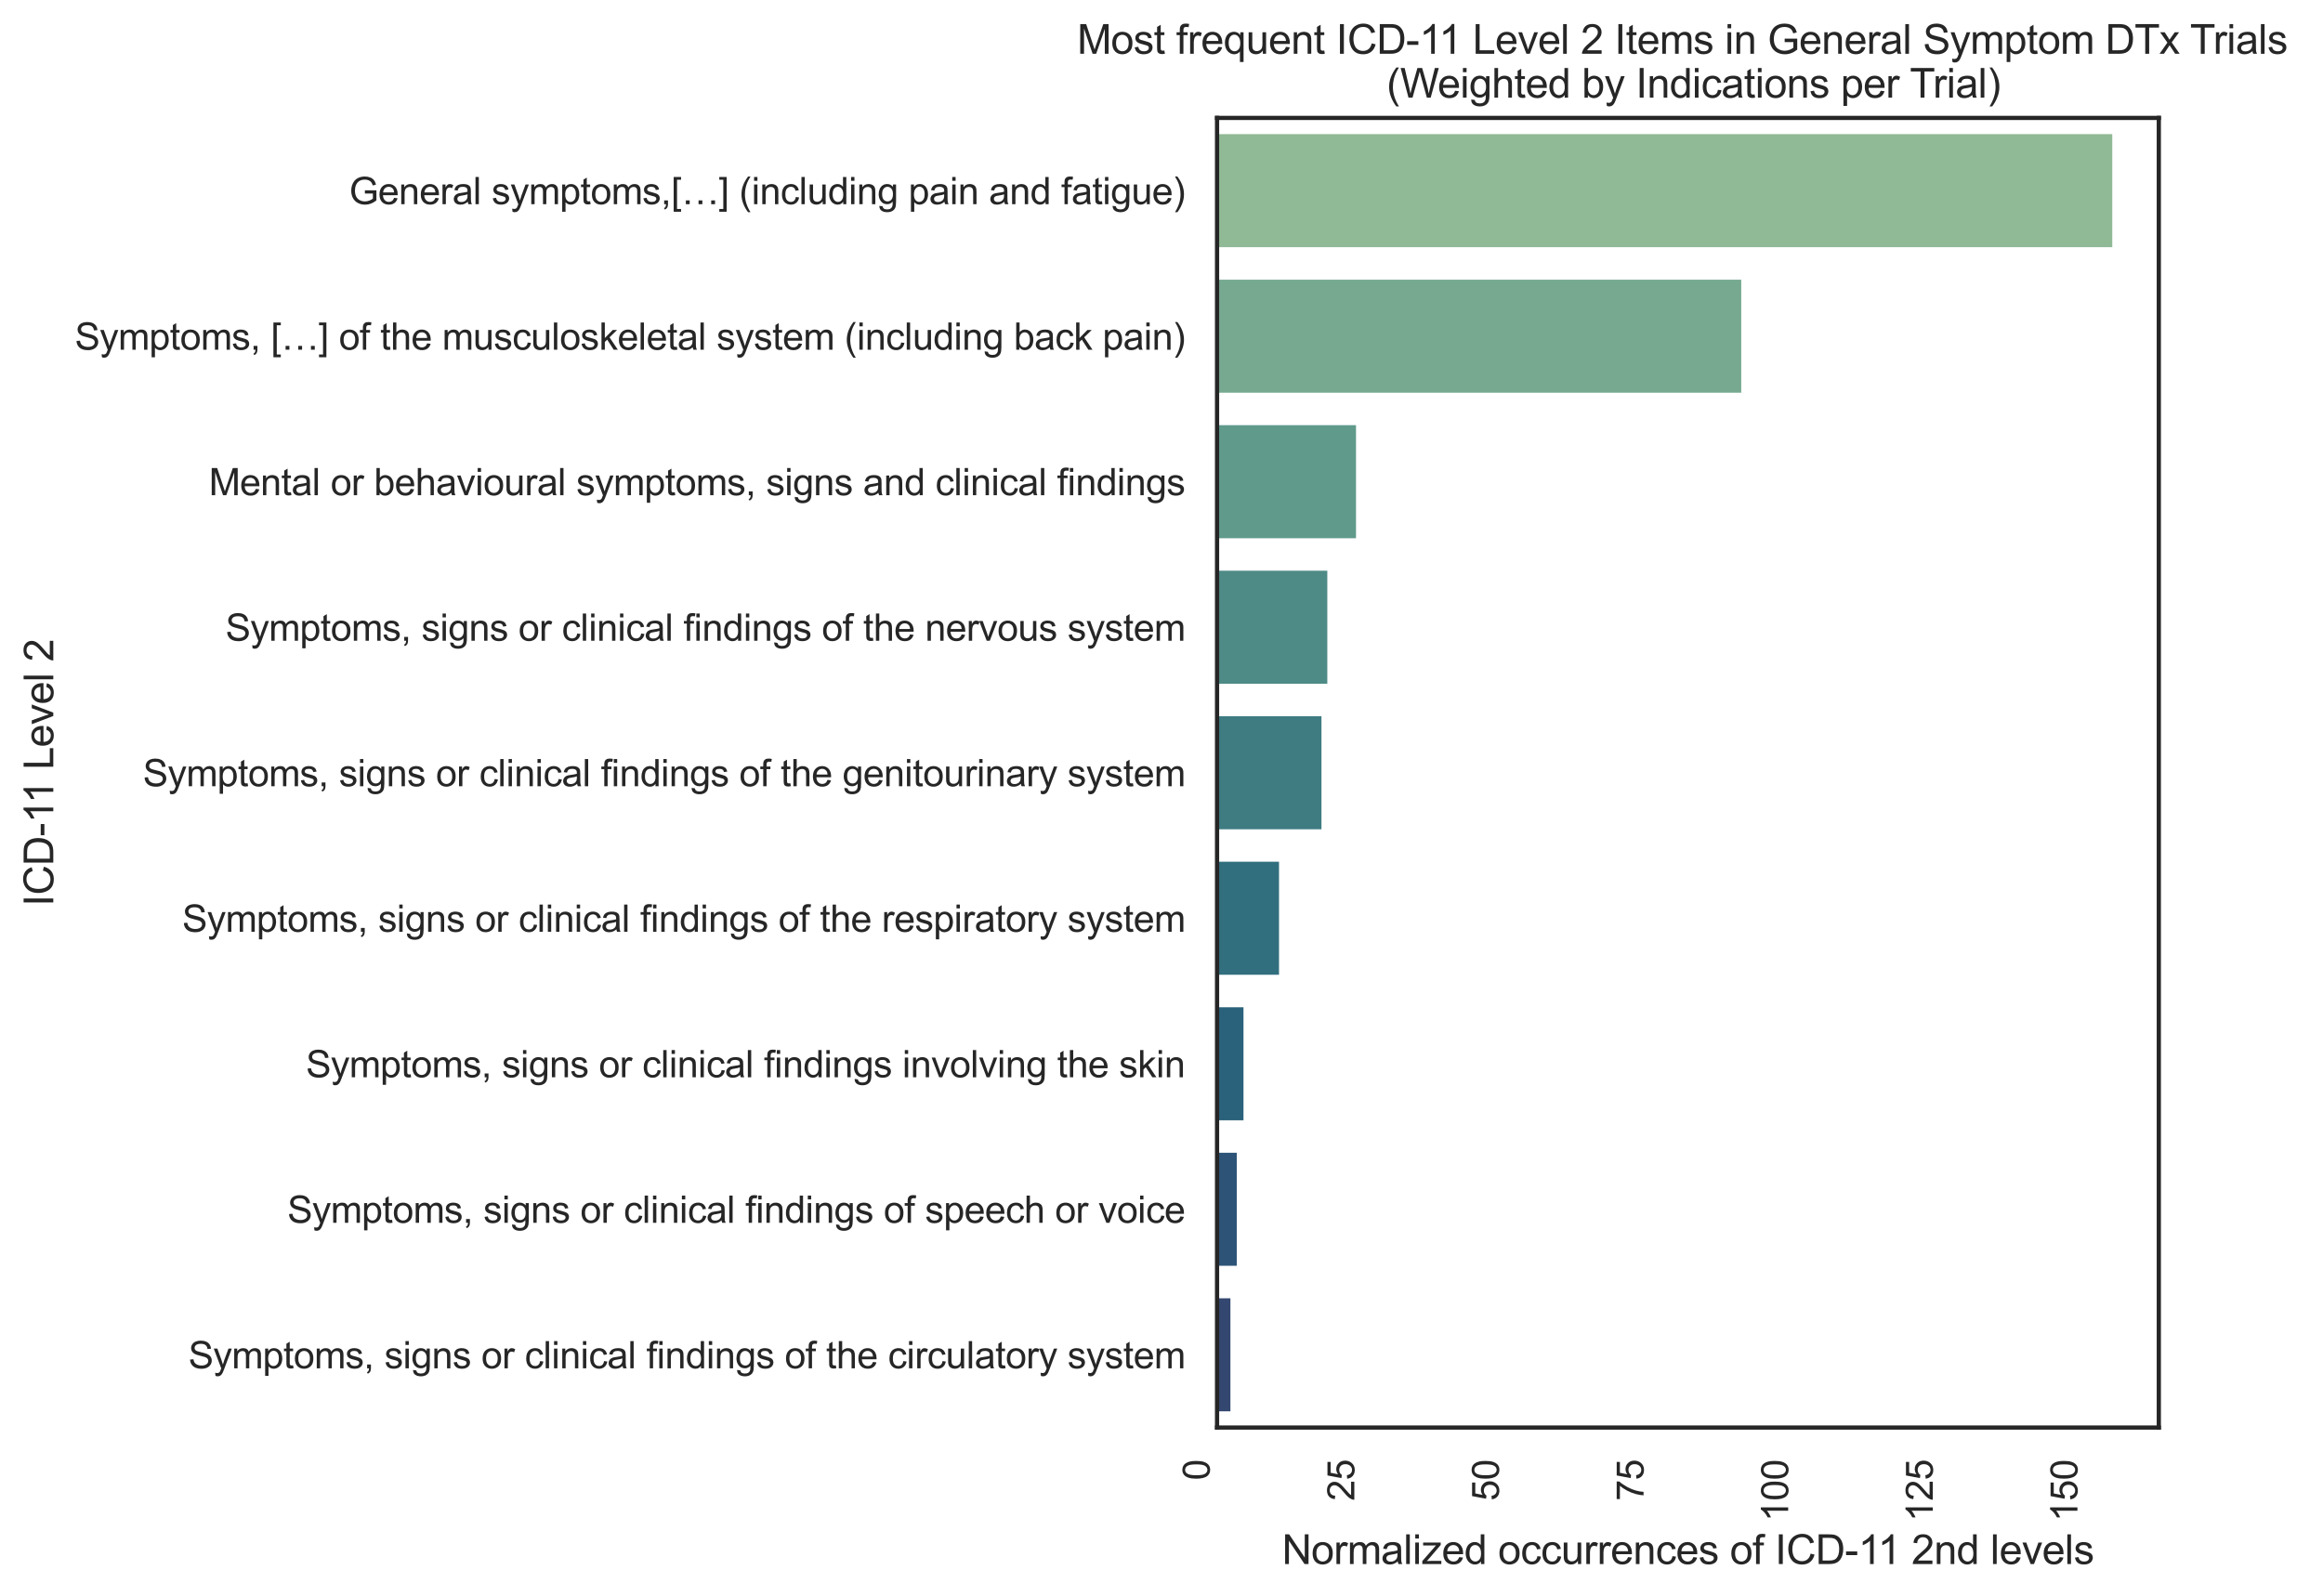 <?xml version="1.0" encoding="utf-8" standalone="no"?>
<!DOCTYPE svg PUBLIC "-//W3C//DTD SVG 1.1//EN"
  "http://www.w3.org/Graphics/SVG/1.1/DTD/svg11.dtd">
<svg xmlns:xlink="http://www.w3.org/1999/xlink" width="688.211pt" height="473.049pt" viewBox="0 0 688.211 473.049" xmlns="http://www.w3.org/2000/svg" version="1.1">
 <defs>
  <style type="text/css">*{stroke-linejoin: round; stroke-linecap: butt}</style>
 </defs>
 <g id="figure_1">
  <g id="patch_1">
   <path d="M 0 473.049 
L 688.211 473.049 
L 688.211 0 
L 0 0 
z
" style="fill: #ffffff"/>
  </g>
  <g id="axes_1">
   <g id="patch_2">
    <path d="M 360.566 423.024 
L 639.566 423.024 
L 639.566 34.944 
L 360.566 34.944 
z
" style="fill: #ffffff"/>
   </g>
   <g id="matplotlib.axis_1">
    <g id="xtick_1">
     <g id="text_1">
      <!-- 0 -->
      <g style="fill: #262626" transform="translate(358.38 438.641)rotate(-90)scale(0.11 -0.11)">
       <defs>
        <path id="ArialMT-30" d="M 266 2259 
Q 266 3072 433 3567 
Q 600 4063 929 4331 
Q 1259 4600 1759 4600 
Q 2128 4600 2406 4451 
Q 2684 4303 2865 4023 
Q 3047 3744 3150 3342 
Q 3253 2941 3253 2259 
Q 3253 1453 3087 958 
Q 2922 463 2592 192 
Q 2263 -78 1759 -78 
Q 1097 -78 719 397 
Q 266 969 266 2259 
z
M 844 2259 
Q 844 1131 1108 757 
Q 1372 384 1759 384 
Q 2147 384 2411 759 
Q 2675 1134 2675 2259 
Q 2675 3391 2411 3762 
Q 2147 4134 1753 4134 
Q 1366 4134 1134 3806 
Q 844 3388 844 2259 
z
" transform="scale(0.016)"/>
       </defs>
       <use xlink:href="#ArialMT-30"/>
      </g>
     </g>
    </g>
    <g id="xtick_2">
     <g id="text_2">
      <!-- 25 -->
      <g style="fill: #262626" transform="translate(401.226 444.758)rotate(-90)scale(0.11 -0.11)">
       <defs>
        <path id="ArialMT-32" d="M 3222 541 
L 3222 0 
L 194 0 
Q 188 203 259 391 
Q 375 700 629 1000 
Q 884 1300 1366 1694 
Q 2113 2306 2375 2664 
Q 2638 3022 2638 3341 
Q 2638 3675 2398 3904 
Q 2159 4134 1775 4134 
Q 1369 4134 1125 3890 
Q 881 3647 878 3216 
L 300 3275 
Q 359 3922 746 4261 
Q 1134 4600 1788 4600 
Q 2447 4600 2831 4234 
Q 3216 3869 3216 3328 
Q 3216 3053 3103 2787 
Q 2991 2522 2730 2228 
Q 2469 1934 1863 1422 
Q 1356 997 1212 845 
Q 1069 694 975 541 
L 3222 541 
z
" transform="scale(0.016)"/>
        <path id="ArialMT-35" d="M 266 1200 
L 856 1250 
Q 922 819 1161 601 
Q 1400 384 1738 384 
Q 2144 384 2425 690 
Q 2706 997 2706 1503 
Q 2706 1984 2436 2262 
Q 2166 2541 1728 2541 
Q 1456 2541 1237 2417 
Q 1019 2294 894 2097 
L 366 2166 
L 809 4519 
L 3088 4519 
L 3088 3981 
L 1259 3981 
L 1013 2750 
Q 1425 3038 1878 3038 
Q 2478 3038 2890 2622 
Q 3303 2206 3303 1553 
Q 3303 931 2941 478 
Q 2500 -78 1738 -78 
Q 1113 -78 717 272 
Q 322 622 266 1200 
z
" transform="scale(0.016)"/>
       </defs>
       <use xlink:href="#ArialMT-32"/>
       <use xlink:href="#ArialMT-35" x="55.615"/>
      </g>
     </g>
    </g>
    <g id="xtick_3">
     <g id="text_3">
      <!-- 50 -->
      <g style="fill: #262626" transform="translate(444.072 444.758)rotate(-90)scale(0.11 -0.11)">
       <use xlink:href="#ArialMT-35"/>
       <use xlink:href="#ArialMT-30" x="55.615"/>
      </g>
     </g>
    </g>
    <g id="xtick_4">
     <g id="text_4">
      <!-- 75 -->
      <g style="fill: #262626" transform="translate(486.918 444.758)rotate(-90)scale(0.11 -0.11)">
       <defs>
        <path id="ArialMT-37" d="M 303 3981 
L 303 4522 
L 3269 4522 
L 3269 4084 
Q 2831 3619 2401 2847 
Q 1972 2075 1738 1259 
Q 1569 684 1522 0 
L 944 0 
Q 953 541 1156 1306 
Q 1359 2072 1739 2783 
Q 2119 3494 2547 3981 
L 303 3981 
z
" transform="scale(0.016)"/>
       </defs>
       <use xlink:href="#ArialMT-37"/>
       <use xlink:href="#ArialMT-35" x="55.615"/>
      </g>
     </g>
    </g>
    <g id="xtick_5">
     <g id="text_5">
      <!-- 100 -->
      <g style="fill: #262626" transform="translate(529.764 450.875)rotate(-90)scale(0.11 -0.11)">
       <defs>
        <path id="ArialMT-31" d="M 2384 0 
L 1822 0 
L 1822 3584 
Q 1619 3391 1289 3197 
Q 959 3003 697 2906 
L 697 3450 
Q 1169 3672 1522 3987 
Q 1875 4303 2022 4600 
L 2384 4600 
L 2384 0 
z
" transform="scale(0.016)"/>
       </defs>
       <use xlink:href="#ArialMT-31"/>
       <use xlink:href="#ArialMT-30" x="55.615"/>
       <use xlink:href="#ArialMT-30" x="111.23"/>
      </g>
     </g>
    </g>
    <g id="xtick_6">
     <g id="text_6">
      <!-- 125 -->
      <g style="fill: #262626" transform="translate(572.61 450.875)rotate(-90)scale(0.11 -0.11)">
       <use xlink:href="#ArialMT-31"/>
       <use xlink:href="#ArialMT-32" x="55.615"/>
       <use xlink:href="#ArialMT-35" x="111.23"/>
      </g>
     </g>
    </g>
    <g id="xtick_7">
     <g id="text_7">
      <!-- 150 -->
      <g style="fill: #262626" transform="translate(615.456 450.875)rotate(-90)scale(0.11 -0.11)">
       <use xlink:href="#ArialMT-31"/>
       <use xlink:href="#ArialMT-35" x="55.615"/>
       <use xlink:href="#ArialMT-30" x="111.23"/>
      </g>
     </g>
    </g>
    <g id="text_8">
     <!-- Normalized occurrences of ICD-11 2nd levels -->
     <g style="fill: #262626" transform="translate(379.798 463.464)scale(0.12 -0.12)">
      <defs>
       <path id="ArialMT-4e" d="M 488 0 
L 488 4581 
L 1109 4581 
L 3516 984 
L 3516 4581 
L 4097 4581 
L 4097 0 
L 3475 0 
L 1069 3600 
L 1069 0 
L 488 0 
z
" transform="scale(0.016)"/>
       <path id="ArialMT-6f" d="M 213 1659 
Q 213 2581 725 3025 
Q 1153 3394 1769 3394 
Q 2453 3394 2887 2945 
Q 3322 2497 3322 1706 
Q 3322 1066 3130 698 
Q 2938 331 2570 128 
Q 2203 -75 1769 -75 
Q 1072 -75 642 372 
Q 213 819 213 1659 
z
M 791 1659 
Q 791 1022 1069 705 
Q 1347 388 1769 388 
Q 2188 388 2466 706 
Q 2744 1025 2744 1678 
Q 2744 2294 2464 2611 
Q 2184 2928 1769 2928 
Q 1347 2928 1069 2612 
Q 791 2297 791 1659 
z
" transform="scale(0.016)"/>
       <path id="ArialMT-72" d="M 416 0 
L 416 3319 
L 922 3319 
L 922 2816 
Q 1116 3169 1280 3281 
Q 1444 3394 1641 3394 
Q 1925 3394 2219 3213 
L 2025 2691 
Q 1819 2813 1613 2813 
Q 1428 2813 1281 2702 
Q 1134 2591 1072 2394 
Q 978 2094 978 1738 
L 978 0 
L 416 0 
z
" transform="scale(0.016)"/>
       <path id="ArialMT-6d" d="M 422 0 
L 422 3319 
L 925 3319 
L 925 2853 
Q 1081 3097 1340 3245 
Q 1600 3394 1931 3394 
Q 2300 3394 2536 3241 
Q 2772 3088 2869 2813 
Q 3263 3394 3894 3394 
Q 4388 3394 4653 3120 
Q 4919 2847 4919 2278 
L 4919 0 
L 4359 0 
L 4359 2091 
Q 4359 2428 4304 2576 
Q 4250 2725 4106 2815 
Q 3963 2906 3769 2906 
Q 3419 2906 3187 2673 
Q 2956 2441 2956 1928 
L 2956 0 
L 2394 0 
L 2394 2156 
Q 2394 2531 2256 2718 
Q 2119 2906 1806 2906 
Q 1569 2906 1367 2781 
Q 1166 2656 1075 2415 
Q 984 2175 984 1722 
L 984 0 
L 422 0 
z
" transform="scale(0.016)"/>
       <path id="ArialMT-61" d="M 2588 409 
Q 2275 144 1986 34 
Q 1697 -75 1366 -75 
Q 819 -75 525 192 
Q 231 459 231 875 
Q 231 1119 342 1320 
Q 453 1522 633 1644 
Q 813 1766 1038 1828 
Q 1203 1872 1538 1913 
Q 2219 1994 2541 2106 
Q 2544 2222 2544 2253 
Q 2544 2597 2384 2738 
Q 2169 2928 1744 2928 
Q 1347 2928 1158 2789 
Q 969 2650 878 2297 
L 328 2372 
Q 403 2725 575 2942 
Q 747 3159 1072 3276 
Q 1397 3394 1825 3394 
Q 2250 3394 2515 3294 
Q 2781 3194 2906 3042 
Q 3031 2891 3081 2659 
Q 3109 2516 3109 2141 
L 3109 1391 
Q 3109 606 3145 398 
Q 3181 191 3288 0 
L 2700 0 
Q 2613 175 2588 409 
z
M 2541 1666 
Q 2234 1541 1622 1453 
Q 1275 1403 1131 1340 
Q 988 1278 909 1158 
Q 831 1038 831 891 
Q 831 666 1001 516 
Q 1172 366 1500 366 
Q 1825 366 2078 508 
Q 2331 650 2450 897 
Q 2541 1088 2541 1459 
L 2541 1666 
z
" transform="scale(0.016)"/>
       <path id="ArialMT-6c" d="M 409 0 
L 409 4581 
L 972 4581 
L 972 0 
L 409 0 
z
" transform="scale(0.016)"/>
       <path id="ArialMT-69" d="M 425 3934 
L 425 4581 
L 988 4581 
L 988 3934 
L 425 3934 
z
M 425 0 
L 425 3319 
L 988 3319 
L 988 0 
L 425 0 
z
" transform="scale(0.016)"/>
       <path id="ArialMT-7a" d="M 125 0 
L 125 456 
L 2238 2881 
Q 1878 2863 1603 2863 
L 250 2863 
L 250 3319 
L 2963 3319 
L 2963 2947 
L 1166 841 
L 819 456 
Q 1197 484 1528 484 
L 3063 484 
L 3063 0 
L 125 0 
z
" transform="scale(0.016)"/>
       <path id="ArialMT-65" d="M 2694 1069 
L 3275 997 
Q 3138 488 2766 206 
Q 2394 -75 1816 -75 
Q 1088 -75 661 373 
Q 234 822 234 1631 
Q 234 2469 665 2931 
Q 1097 3394 1784 3394 
Q 2450 3394 2872 2941 
Q 3294 2488 3294 1666 
Q 3294 1616 3291 1516 
L 816 1516 
Q 847 969 1125 678 
Q 1403 388 1819 388 
Q 2128 388 2347 550 
Q 2566 713 2694 1069 
z
M 847 1978 
L 2700 1978 
Q 2663 2397 2488 2606 
Q 2219 2931 1791 2931 
Q 1403 2931 1139 2672 
Q 875 2413 847 1978 
z
" transform="scale(0.016)"/>
       <path id="ArialMT-64" d="M 2575 0 
L 2575 419 
Q 2259 -75 1647 -75 
Q 1250 -75 917 144 
Q 584 363 401 755 
Q 219 1147 219 1656 
Q 219 2153 384 2558 
Q 550 2963 881 3178 
Q 1213 3394 1622 3394 
Q 1922 3394 2156 3267 
Q 2391 3141 2538 2938 
L 2538 4581 
L 3097 4581 
L 3097 0 
L 2575 0 
z
M 797 1656 
Q 797 1019 1065 703 
Q 1334 388 1700 388 
Q 2069 388 2326 689 
Q 2584 991 2584 1609 
Q 2584 2291 2321 2609 
Q 2059 2928 1675 2928 
Q 1300 2928 1048 2622 
Q 797 2316 797 1656 
z
" transform="scale(0.016)"/>
       <path id="ArialMT-20" transform="scale(0.016)"/>
       <path id="ArialMT-63" d="M 2588 1216 
L 3141 1144 
Q 3050 572 2676 248 
Q 2303 -75 1759 -75 
Q 1078 -75 664 370 
Q 250 816 250 1647 
Q 250 2184 428 2587 
Q 606 2991 970 3192 
Q 1334 3394 1763 3394 
Q 2303 3394 2647 3120 
Q 2991 2847 3088 2344 
L 2541 2259 
Q 2463 2594 2264 2762 
Q 2066 2931 1784 2931 
Q 1359 2931 1093 2626 
Q 828 2322 828 1663 
Q 828 994 1084 691 
Q 1341 388 1753 388 
Q 2084 388 2306 591 
Q 2528 794 2588 1216 
z
" transform="scale(0.016)"/>
       <path id="ArialMT-75" d="M 2597 0 
L 2597 488 
Q 2209 -75 1544 -75 
Q 1250 -75 995 37 
Q 741 150 617 320 
Q 494 491 444 738 
Q 409 903 409 1263 
L 409 3319 
L 972 3319 
L 972 1478 
Q 972 1038 1006 884 
Q 1059 663 1231 536 
Q 1403 409 1656 409 
Q 1909 409 2131 539 
Q 2353 669 2445 892 
Q 2538 1116 2538 1541 
L 2538 3319 
L 3100 3319 
L 3100 0 
L 2597 0 
z
" transform="scale(0.016)"/>
       <path id="ArialMT-6e" d="M 422 0 
L 422 3319 
L 928 3319 
L 928 2847 
Q 1294 3394 1984 3394 
Q 2284 3394 2536 3286 
Q 2788 3178 2913 3003 
Q 3038 2828 3088 2588 
Q 3119 2431 3119 2041 
L 3119 0 
L 2556 0 
L 2556 2019 
Q 2556 2363 2490 2533 
Q 2425 2703 2258 2804 
Q 2091 2906 1866 2906 
Q 1506 2906 1245 2678 
Q 984 2450 984 1813 
L 984 0 
L 422 0 
z
" transform="scale(0.016)"/>
       <path id="ArialMT-73" d="M 197 991 
L 753 1078 
Q 800 744 1014 566 
Q 1228 388 1613 388 
Q 2000 388 2187 545 
Q 2375 703 2375 916 
Q 2375 1106 2209 1216 
Q 2094 1291 1634 1406 
Q 1016 1563 777 1677 
Q 538 1791 414 1992 
Q 291 2194 291 2438 
Q 291 2659 392 2848 
Q 494 3038 669 3163 
Q 800 3259 1026 3326 
Q 1253 3394 1513 3394 
Q 1903 3394 2198 3281 
Q 2494 3169 2634 2976 
Q 2775 2784 2828 2463 
L 2278 2388 
Q 2241 2644 2061 2787 
Q 1881 2931 1553 2931 
Q 1166 2931 1000 2803 
Q 834 2675 834 2503 
Q 834 2394 903 2306 
Q 972 2216 1119 2156 
Q 1203 2125 1616 2013 
Q 2213 1853 2448 1751 
Q 2684 1650 2818 1456 
Q 2953 1263 2953 975 
Q 2953 694 2789 445 
Q 2625 197 2315 61 
Q 2006 -75 1616 -75 
Q 969 -75 630 194 
Q 291 463 197 991 
z
" transform="scale(0.016)"/>
       <path id="ArialMT-66" d="M 556 0 
L 556 2881 
L 59 2881 
L 59 3319 
L 556 3319 
L 556 3672 
Q 556 4006 616 4169 
Q 697 4388 901 4523 
Q 1106 4659 1475 4659 
Q 1713 4659 2000 4603 
L 1916 4113 
Q 1741 4144 1584 4144 
Q 1328 4144 1222 4034 
Q 1116 3925 1116 3625 
L 1116 3319 
L 1763 3319 
L 1763 2881 
L 1116 2881 
L 1116 0 
L 556 0 
z
" transform="scale(0.016)"/>
       <path id="ArialMT-49" d="M 597 0 
L 597 4581 
L 1203 4581 
L 1203 0 
L 597 0 
z
" transform="scale(0.016)"/>
       <path id="ArialMT-43" d="M 3763 1606 
L 4369 1453 
Q 4178 706 3683 314 
Q 3188 -78 2472 -78 
Q 1731 -78 1267 223 
Q 803 525 561 1097 
Q 319 1669 319 2325 
Q 319 3041 592 3573 
Q 866 4106 1370 4382 
Q 1875 4659 2481 4659 
Q 3169 4659 3637 4309 
Q 4106 3959 4291 3325 
L 3694 3184 
Q 3534 3684 3231 3912 
Q 2928 4141 2469 4141 
Q 1941 4141 1586 3887 
Q 1231 3634 1087 3207 
Q 944 2781 944 2328 
Q 944 1744 1114 1308 
Q 1284 872 1643 656 
Q 2003 441 2422 441 
Q 2931 441 3284 734 
Q 3638 1028 3763 1606 
z
" transform="scale(0.016)"/>
       <path id="ArialMT-44" d="M 494 0 
L 494 4581 
L 2072 4581 
Q 2606 4581 2888 4516 
Q 3281 4425 3559 4188 
Q 3922 3881 4101 3404 
Q 4281 2928 4281 2316 
Q 4281 1794 4159 1391 
Q 4038 988 3847 723 
Q 3656 459 3429 307 
Q 3203 156 2883 78 
Q 2563 0 2147 0 
L 494 0 
z
M 1100 541 
L 2078 541 
Q 2531 541 2789 625 
Q 3047 709 3200 863 
Q 3416 1078 3536 1442 
Q 3656 1806 3656 2325 
Q 3656 3044 3420 3430 
Q 3184 3816 2847 3947 
Q 2603 4041 2063 4041 
L 1100 4041 
L 1100 541 
z
" transform="scale(0.016)"/>
       <path id="ArialMT-2d" d="M 203 1375 
L 203 1941 
L 1931 1941 
L 1931 1375 
L 203 1375 
z
" transform="scale(0.016)"/>
       <path id="ArialMT-76" d="M 1344 0 
L 81 3319 
L 675 3319 
L 1388 1331 
Q 1503 1009 1600 663 
Q 1675 925 1809 1294 
L 2547 3319 
L 3125 3319 
L 1869 0 
L 1344 0 
z
" transform="scale(0.016)"/>
      </defs>
      <use xlink:href="#ArialMT-4e"/>
      <use xlink:href="#ArialMT-6f" x="72.217"/>
      <use xlink:href="#ArialMT-72" x="127.832"/>
      <use xlink:href="#ArialMT-6d" x="161.133"/>
      <use xlink:href="#ArialMT-61" x="244.434"/>
      <use xlink:href="#ArialMT-6c" x="300.049"/>
      <use xlink:href="#ArialMT-69" x="322.266"/>
      <use xlink:href="#ArialMT-7a" x="344.482"/>
      <use xlink:href="#ArialMT-65" x="394.482"/>
      <use xlink:href="#ArialMT-64" x="450.098"/>
      <use xlink:href="#ArialMT-20" x="505.713"/>
      <use xlink:href="#ArialMT-6f" x="533.496"/>
      <use xlink:href="#ArialMT-63" x="589.111"/>
      <use xlink:href="#ArialMT-63" x="639.111"/>
      <use xlink:href="#ArialMT-75" x="689.111"/>
      <use xlink:href="#ArialMT-72" x="744.727"/>
      <use xlink:href="#ArialMT-72" x="778.027"/>
      <use xlink:href="#ArialMT-65" x="811.328"/>
      <use xlink:href="#ArialMT-6e" x="866.943"/>
      <use xlink:href="#ArialMT-63" x="922.559"/>
      <use xlink:href="#ArialMT-65" x="972.559"/>
      <use xlink:href="#ArialMT-73" x="1028.174"/>
      <use xlink:href="#ArialMT-20" x="1078.174"/>
      <use xlink:href="#ArialMT-6f" x="1105.957"/>
      <use xlink:href="#ArialMT-66" x="1161.572"/>
      <use xlink:href="#ArialMT-20" x="1189.355"/>
      <use xlink:href="#ArialMT-49" x="1217.139"/>
      <use xlink:href="#ArialMT-43" x="1244.922"/>
      <use xlink:href="#ArialMT-44" x="1317.139"/>
      <use xlink:href="#ArialMT-2d" x="1389.355"/>
      <use xlink:href="#ArialMT-31" x="1422.656"/>
      <use xlink:href="#ArialMT-31" x="1470.896"/>
      <use xlink:href="#ArialMT-20" x="1526.512"/>
      <use xlink:href="#ArialMT-32" x="1554.295"/>
      <use xlink:href="#ArialMT-6e" x="1609.91"/>
      <use xlink:href="#ArialMT-64" x="1665.525"/>
      <use xlink:href="#ArialMT-20" x="1721.141"/>
      <use xlink:href="#ArialMT-6c" x="1748.924"/>
      <use xlink:href="#ArialMT-65" x="1771.141"/>
      <use xlink:href="#ArialMT-76" x="1826.756"/>
      <use xlink:href="#ArialMT-65" x="1876.756"/>
      <use xlink:href="#ArialMT-6c" x="1932.371"/>
      <use xlink:href="#ArialMT-73" x="1954.588"/>
     </g>
    </g>
   </g>
   <g id="matplotlib.axis_2">
    <g id="ytick_1">
     <g id="text_9">
      <!-- General symptoms,[…] (including pain and fatigue) -->
      <g style="fill: #262626" transform="translate(103.459 60.508)scale(0.11 -0.11)">
       <defs>
        <path id="ArialMT-47" d="M 2638 1797 
L 2638 2334 
L 4578 2338 
L 4578 638 
Q 4131 281 3656 101 
Q 3181 -78 2681 -78 
Q 2006 -78 1454 211 
Q 903 500 622 1047 
Q 341 1594 341 2269 
Q 341 2938 620 3517 
Q 900 4097 1425 4378 
Q 1950 4659 2634 4659 
Q 3131 4659 3532 4498 
Q 3934 4338 4162 4050 
Q 4391 3763 4509 3300 
L 3963 3150 
Q 3859 3500 3706 3700 
Q 3553 3900 3268 4020 
Q 2984 4141 2638 4141 
Q 2222 4141 1919 4014 
Q 1616 3888 1430 3681 
Q 1244 3475 1141 3228 
Q 966 2803 966 2306 
Q 966 1694 1177 1281 
Q 1388 869 1791 669 
Q 2194 469 2647 469 
Q 3041 469 3416 620 
Q 3791 772 3984 944 
L 3984 1797 
L 2638 1797 
z
" transform="scale(0.016)"/>
        <path id="ArialMT-79" d="M 397 -1278 
L 334 -750 
Q 519 -800 656 -800 
Q 844 -800 956 -737 
Q 1069 -675 1141 -563 
Q 1194 -478 1313 -144 
Q 1328 -97 1363 -6 
L 103 3319 
L 709 3319 
L 1400 1397 
Q 1534 1031 1641 628 
Q 1738 1016 1872 1384 
L 2581 3319 
L 3144 3319 
L 1881 -56 
Q 1678 -603 1566 -809 
Q 1416 -1088 1222 -1217 
Q 1028 -1347 759 -1347 
Q 597 -1347 397 -1278 
z
" transform="scale(0.016)"/>
        <path id="ArialMT-70" d="M 422 -1272 
L 422 3319 
L 934 3319 
L 934 2888 
Q 1116 3141 1344 3267 
Q 1572 3394 1897 3394 
Q 2322 3394 2647 3175 
Q 2972 2956 3137 2557 
Q 3303 2159 3303 1684 
Q 3303 1175 3120 767 
Q 2938 359 2589 142 
Q 2241 -75 1856 -75 
Q 1575 -75 1351 44 
Q 1128 163 984 344 
L 984 -1272 
L 422 -1272 
z
M 931 1641 
Q 931 1000 1190 694 
Q 1450 388 1819 388 
Q 2194 388 2461 705 
Q 2728 1022 2728 1688 
Q 2728 2322 2467 2637 
Q 2206 2953 1844 2953 
Q 1484 2953 1207 2617 
Q 931 2281 931 1641 
z
" transform="scale(0.016)"/>
        <path id="ArialMT-74" d="M 1650 503 
L 1731 6 
Q 1494 -44 1306 -44 
Q 1000 -44 831 53 
Q 663 150 594 308 
Q 525 466 525 972 
L 525 2881 
L 113 2881 
L 113 3319 
L 525 3319 
L 525 4141 
L 1084 4478 
L 1084 3319 
L 1650 3319 
L 1650 2881 
L 1084 2881 
L 1084 941 
Q 1084 700 1114 631 
Q 1144 563 1211 522 
Q 1278 481 1403 481 
Q 1497 481 1650 503 
z
" transform="scale(0.016)"/>
        <path id="ArialMT-2c" d="M 569 0 
L 569 641 
L 1209 641 
L 1209 0 
Q 1209 -353 1084 -570 
Q 959 -788 688 -906 
L 531 -666 
Q 709 -588 793 -436 
Q 878 -284 888 0 
L 569 0 
z
" transform="scale(0.016)"/>
        <path id="ArialMT-5b" d="M 434 -1272 
L 434 4581 
L 1675 4581 
L 1675 4116 
L 997 4116 
L 997 -806 
L 1675 -806 
L 1675 -1272 
L 434 -1272 
z
" transform="scale(0.016)"/>
        <path id="ArialMT-2026" d="M 747 0 
L 747 641 
L 1388 641 
L 1388 0 
L 747 0 
z
M 2881 0 
L 2881 641 
L 3522 641 
L 3522 0 
L 2881 0 
z
M 5013 0 
L 5013 641 
L 5656 641 
L 5656 0 
L 5013 0 
z
" transform="scale(0.016)"/>
        <path id="ArialMT-5d" d="M 1363 -1272 
L 122 -1272 
L 122 -806 
L 800 -806 
L 800 4116 
L 122 4116 
L 122 4581 
L 1363 4581 
L 1363 -1272 
z
" transform="scale(0.016)"/>
        <path id="ArialMT-28" d="M 1497 -1347 
Q 1031 -759 709 28 
Q 388 816 388 1659 
Q 388 2403 628 3084 
Q 909 3875 1497 4659 
L 1900 4659 
Q 1522 4009 1400 3731 
Q 1209 3300 1100 2831 
Q 966 2247 966 1656 
Q 966 153 1900 -1347 
L 1497 -1347 
z
" transform="scale(0.016)"/>
        <path id="ArialMT-67" d="M 319 -275 
L 866 -356 
Q 900 -609 1056 -725 
Q 1266 -881 1628 -881 
Q 2019 -881 2231 -725 
Q 2444 -569 2519 -288 
Q 2563 -116 2559 434 
Q 2191 0 1641 0 
Q 956 0 581 494 
Q 206 988 206 1678 
Q 206 2153 378 2554 
Q 550 2956 876 3175 
Q 1203 3394 1644 3394 
Q 2231 3394 2613 2919 
L 2613 3319 
L 3131 3319 
L 3131 450 
Q 3131 -325 2973 -648 
Q 2816 -972 2473 -1159 
Q 2131 -1347 1631 -1347 
Q 1038 -1347 672 -1080 
Q 306 -813 319 -275 
z
M 784 1719 
Q 784 1066 1043 766 
Q 1303 466 1694 466 
Q 2081 466 2343 764 
Q 2606 1063 2606 1700 
Q 2606 2309 2336 2618 
Q 2066 2928 1684 2928 
Q 1309 2928 1046 2623 
Q 784 2319 784 1719 
z
" transform="scale(0.016)"/>
        <path id="ArialMT-29" d="M 791 -1347 
L 388 -1347 
Q 1322 153 1322 1656 
Q 1322 2244 1188 2822 
Q 1081 3291 891 3722 
Q 769 4003 388 4659 
L 791 4659 
Q 1378 3875 1659 3084 
Q 1900 2403 1900 1659 
Q 1900 816 1576 28 
Q 1253 -759 791 -1347 
z
" transform="scale(0.016)"/>
       </defs>
       <use xlink:href="#ArialMT-47"/>
       <use xlink:href="#ArialMT-65" x="77.783"/>
       <use xlink:href="#ArialMT-6e" x="133.398"/>
       <use xlink:href="#ArialMT-65" x="189.014"/>
       <use xlink:href="#ArialMT-72" x="244.629"/>
       <use xlink:href="#ArialMT-61" x="277.93"/>
       <use xlink:href="#ArialMT-6c" x="333.545"/>
       <use xlink:href="#ArialMT-20" x="355.762"/>
       <use xlink:href="#ArialMT-73" x="383.545"/>
       <use xlink:href="#ArialMT-79" x="433.545"/>
       <use xlink:href="#ArialMT-6d" x="483.545"/>
       <use xlink:href="#ArialMT-70" x="566.846"/>
       <use xlink:href="#ArialMT-74" x="622.461"/>
       <use xlink:href="#ArialMT-6f" x="650.244"/>
       <use xlink:href="#ArialMT-6d" x="705.859"/>
       <use xlink:href="#ArialMT-73" x="789.16"/>
       <use xlink:href="#ArialMT-2c" x="839.16"/>
       <use xlink:href="#ArialMT-5b" x="866.943"/>
       <use xlink:href="#ArialMT-2026" x="894.727"/>
       <use xlink:href="#ArialMT-5d" x="994.727"/>
       <use xlink:href="#ArialMT-20" x="1022.51"/>
       <use xlink:href="#ArialMT-28" x="1050.293"/>
       <use xlink:href="#ArialMT-69" x="1083.594"/>
       <use xlink:href="#ArialMT-6e" x="1105.811"/>
       <use xlink:href="#ArialMT-63" x="1161.426"/>
       <use xlink:href="#ArialMT-6c" x="1211.426"/>
       <use xlink:href="#ArialMT-75" x="1233.643"/>
       <use xlink:href="#ArialMT-64" x="1289.258"/>
       <use xlink:href="#ArialMT-69" x="1344.873"/>
       <use xlink:href="#ArialMT-6e" x="1367.09"/>
       <use xlink:href="#ArialMT-67" x="1422.705"/>
       <use xlink:href="#ArialMT-20" x="1478.32"/>
       <use xlink:href="#ArialMT-70" x="1506.104"/>
       <use xlink:href="#ArialMT-61" x="1561.719"/>
       <use xlink:href="#ArialMT-69" x="1617.334"/>
       <use xlink:href="#ArialMT-6e" x="1639.551"/>
       <use xlink:href="#ArialMT-20" x="1695.166"/>
       <use xlink:href="#ArialMT-61" x="1722.949"/>
       <use xlink:href="#ArialMT-6e" x="1778.564"/>
       <use xlink:href="#ArialMT-64" x="1834.18"/>
       <use xlink:href="#ArialMT-20" x="1889.795"/>
       <use xlink:href="#ArialMT-66" x="1917.578"/>
       <use xlink:href="#ArialMT-61" x="1945.361"/>
       <use xlink:href="#ArialMT-74" x="2000.977"/>
       <use xlink:href="#ArialMT-69" x="2028.76"/>
       <use xlink:href="#ArialMT-67" x="2050.977"/>
       <use xlink:href="#ArialMT-75" x="2106.592"/>
       <use xlink:href="#ArialMT-65" x="2162.207"/>
       <use xlink:href="#ArialMT-29" x="2217.822"/>
      </g>
     </g>
    </g>
    <g id="ytick_2">
     <g id="text_10">
      <!-- Symptoms, […] of the musculoskeletal system (including back pain) -->
      <g style="fill: #262626" transform="translate(22.174 103.628)scale(0.11 -0.11)">
       <defs>
        <path id="ArialMT-53" d="M 288 1472 
L 859 1522 
Q 900 1178 1048 958 
Q 1197 738 1509 602 
Q 1822 466 2213 466 
Q 2559 466 2825 569 
Q 3091 672 3220 851 
Q 3350 1031 3350 1244 
Q 3350 1459 3225 1620 
Q 3100 1781 2813 1891 
Q 2628 1963 1997 2114 
Q 1366 2266 1113 2400 
Q 784 2572 623 2826 
Q 463 3081 463 3397 
Q 463 3744 659 4045 
Q 856 4347 1234 4503 
Q 1613 4659 2075 4659 
Q 2584 4659 2973 4495 
Q 3363 4331 3572 4012 
Q 3781 3694 3797 3291 
L 3216 3247 
Q 3169 3681 2898 3903 
Q 2628 4125 2100 4125 
Q 1550 4125 1298 3923 
Q 1047 3722 1047 3438 
Q 1047 3191 1225 3031 
Q 1400 2872 2139 2705 
Q 2878 2538 3153 2413 
Q 3553 2228 3743 1945 
Q 3934 1663 3934 1294 
Q 3934 928 3725 604 
Q 3516 281 3123 101 
Q 2731 -78 2241 -78 
Q 1619 -78 1198 103 
Q 778 284 539 648 
Q 300 1013 288 1472 
z
" transform="scale(0.016)"/>
        <path id="ArialMT-68" d="M 422 0 
L 422 4581 
L 984 4581 
L 984 2938 
Q 1378 3394 1978 3394 
Q 2347 3394 2619 3248 
Q 2891 3103 3008 2847 
Q 3125 2591 3125 2103 
L 3125 0 
L 2563 0 
L 2563 2103 
Q 2563 2525 2380 2717 
Q 2197 2909 1863 2909 
Q 1613 2909 1392 2779 
Q 1172 2650 1078 2428 
Q 984 2206 984 1816 
L 984 0 
L 422 0 
z
" transform="scale(0.016)"/>
        <path id="ArialMT-6b" d="M 425 0 
L 425 4581 
L 988 4581 
L 988 1969 
L 2319 3319 
L 3047 3319 
L 1778 2088 
L 3175 0 
L 2481 0 
L 1384 1697 
L 988 1316 
L 988 0 
L 425 0 
z
" transform="scale(0.016)"/>
        <path id="ArialMT-62" d="M 941 0 
L 419 0 
L 419 4581 
L 981 4581 
L 981 2947 
Q 1338 3394 1891 3394 
Q 2197 3394 2470 3270 
Q 2744 3147 2920 2923 
Q 3097 2700 3197 2384 
Q 3297 2069 3297 1709 
Q 3297 856 2875 390 
Q 2453 -75 1863 -75 
Q 1275 -75 941 416 
L 941 0 
z
M 934 1684 
Q 934 1088 1097 822 
Q 1363 388 1816 388 
Q 2184 388 2453 708 
Q 2722 1028 2722 1663 
Q 2722 2313 2464 2622 
Q 2206 2931 1841 2931 
Q 1472 2931 1203 2611 
Q 934 2291 934 1684 
z
" transform="scale(0.016)"/>
       </defs>
       <use xlink:href="#ArialMT-53"/>
       <use xlink:href="#ArialMT-79" x="66.699"/>
       <use xlink:href="#ArialMT-6d" x="116.699"/>
       <use xlink:href="#ArialMT-70" x="200"/>
       <use xlink:href="#ArialMT-74" x="255.615"/>
       <use xlink:href="#ArialMT-6f" x="283.398"/>
       <use xlink:href="#ArialMT-6d" x="339.014"/>
       <use xlink:href="#ArialMT-73" x="422.314"/>
       <use xlink:href="#ArialMT-2c" x="472.314"/>
       <use xlink:href="#ArialMT-20" x="500.098"/>
       <use xlink:href="#ArialMT-5b" x="527.881"/>
       <use xlink:href="#ArialMT-2026" x="555.664"/>
       <use xlink:href="#ArialMT-5d" x="655.664"/>
       <use xlink:href="#ArialMT-20" x="683.447"/>
       <use xlink:href="#ArialMT-6f" x="711.23"/>
       <use xlink:href="#ArialMT-66" x="766.846"/>
       <use xlink:href="#ArialMT-20" x="794.629"/>
       <use xlink:href="#ArialMT-74" x="822.412"/>
       <use xlink:href="#ArialMT-68" x="850.195"/>
       <use xlink:href="#ArialMT-65" x="905.811"/>
       <use xlink:href="#ArialMT-20" x="961.426"/>
       <use xlink:href="#ArialMT-6d" x="989.209"/>
       <use xlink:href="#ArialMT-75" x="1072.51"/>
       <use xlink:href="#ArialMT-73" x="1128.125"/>
       <use xlink:href="#ArialMT-63" x="1178.125"/>
       <use xlink:href="#ArialMT-75" x="1228.125"/>
       <use xlink:href="#ArialMT-6c" x="1283.74"/>
       <use xlink:href="#ArialMT-6f" x="1305.957"/>
       <use xlink:href="#ArialMT-73" x="1361.572"/>
       <use xlink:href="#ArialMT-6b" x="1411.572"/>
       <use xlink:href="#ArialMT-65" x="1461.572"/>
       <use xlink:href="#ArialMT-6c" x="1517.188"/>
       <use xlink:href="#ArialMT-65" x="1539.404"/>
       <use xlink:href="#ArialMT-74" x="1595.02"/>
       <use xlink:href="#ArialMT-61" x="1622.803"/>
       <use xlink:href="#ArialMT-6c" x="1678.418"/>
       <use xlink:href="#ArialMT-20" x="1700.635"/>
       <use xlink:href="#ArialMT-73" x="1728.418"/>
       <use xlink:href="#ArialMT-79" x="1778.418"/>
       <use xlink:href="#ArialMT-73" x="1828.418"/>
       <use xlink:href="#ArialMT-74" x="1878.418"/>
       <use xlink:href="#ArialMT-65" x="1906.201"/>
       <use xlink:href="#ArialMT-6d" x="1961.816"/>
       <use xlink:href="#ArialMT-20" x="2045.117"/>
       <use xlink:href="#ArialMT-28" x="2072.9"/>
       <use xlink:href="#ArialMT-69" x="2106.201"/>
       <use xlink:href="#ArialMT-6e" x="2128.418"/>
       <use xlink:href="#ArialMT-63" x="2184.033"/>
       <use xlink:href="#ArialMT-6c" x="2234.033"/>
       <use xlink:href="#ArialMT-75" x="2256.25"/>
       <use xlink:href="#ArialMT-64" x="2311.865"/>
       <use xlink:href="#ArialMT-69" x="2367.48"/>
       <use xlink:href="#ArialMT-6e" x="2389.697"/>
       <use xlink:href="#ArialMT-67" x="2445.312"/>
       <use xlink:href="#ArialMT-20" x="2500.928"/>
       <use xlink:href="#ArialMT-62" x="2528.711"/>
       <use xlink:href="#ArialMT-61" x="2584.326"/>
       <use xlink:href="#ArialMT-63" x="2639.941"/>
       <use xlink:href="#ArialMT-6b" x="2689.941"/>
       <use xlink:href="#ArialMT-20" x="2739.941"/>
       <use xlink:href="#ArialMT-70" x="2767.725"/>
       <use xlink:href="#ArialMT-61" x="2823.34"/>
       <use xlink:href="#ArialMT-69" x="2878.955"/>
       <use xlink:href="#ArialMT-6e" x="2901.172"/>
       <use xlink:href="#ArialMT-29" x="2956.787"/>
      </g>
     </g>
    </g>
    <g id="ytick_3">
     <g id="text_11">
      <!-- Mental or behavioural symptoms, signs and clinical findings -->
      <g style="fill: #262626" transform="translate(61.888 146.748)scale(0.11 -0.11)">
       <defs>
        <path id="ArialMT-4d" d="M 475 0 
L 475 4581 
L 1388 4581 
L 2472 1338 
Q 2622 884 2691 659 
Q 2769 909 2934 1394 
L 4031 4581 
L 4847 4581 
L 4847 0 
L 4263 0 
L 4263 3834 
L 2931 0 
L 2384 0 
L 1059 3900 
L 1059 0 
L 475 0 
z
" transform="scale(0.016)"/>
       </defs>
       <use xlink:href="#ArialMT-4d"/>
       <use xlink:href="#ArialMT-65" x="83.301"/>
       <use xlink:href="#ArialMT-6e" x="138.916"/>
       <use xlink:href="#ArialMT-74" x="194.531"/>
       <use xlink:href="#ArialMT-61" x="222.314"/>
       <use xlink:href="#ArialMT-6c" x="277.93"/>
       <use xlink:href="#ArialMT-20" x="300.146"/>
       <use xlink:href="#ArialMT-6f" x="327.93"/>
       <use xlink:href="#ArialMT-72" x="383.545"/>
       <use xlink:href="#ArialMT-20" x="416.846"/>
       <use xlink:href="#ArialMT-62" x="444.629"/>
       <use xlink:href="#ArialMT-65" x="500.244"/>
       <use xlink:href="#ArialMT-68" x="555.859"/>
       <use xlink:href="#ArialMT-61" x="611.475"/>
       <use xlink:href="#ArialMT-76" x="667.09"/>
       <use xlink:href="#ArialMT-69" x="717.09"/>
       <use xlink:href="#ArialMT-6f" x="739.307"/>
       <use xlink:href="#ArialMT-75" x="794.922"/>
       <use xlink:href="#ArialMT-72" x="850.537"/>
       <use xlink:href="#ArialMT-61" x="883.838"/>
       <use xlink:href="#ArialMT-6c" x="939.453"/>
       <use xlink:href="#ArialMT-20" x="961.67"/>
       <use xlink:href="#ArialMT-73" x="989.453"/>
       <use xlink:href="#ArialMT-79" x="1039.453"/>
       <use xlink:href="#ArialMT-6d" x="1089.453"/>
       <use xlink:href="#ArialMT-70" x="1172.754"/>
       <use xlink:href="#ArialMT-74" x="1228.369"/>
       <use xlink:href="#ArialMT-6f" x="1256.152"/>
       <use xlink:href="#ArialMT-6d" x="1311.768"/>
       <use xlink:href="#ArialMT-73" x="1395.068"/>
       <use xlink:href="#ArialMT-2c" x="1445.068"/>
       <use xlink:href="#ArialMT-20" x="1472.852"/>
       <use xlink:href="#ArialMT-73" x="1500.635"/>
       <use xlink:href="#ArialMT-69" x="1550.635"/>
       <use xlink:href="#ArialMT-67" x="1572.852"/>
       <use xlink:href="#ArialMT-6e" x="1628.467"/>
       <use xlink:href="#ArialMT-73" x="1684.082"/>
       <use xlink:href="#ArialMT-20" x="1734.082"/>
       <use xlink:href="#ArialMT-61" x="1761.865"/>
       <use xlink:href="#ArialMT-6e" x="1817.48"/>
       <use xlink:href="#ArialMT-64" x="1873.096"/>
       <use xlink:href="#ArialMT-20" x="1928.711"/>
       <use xlink:href="#ArialMT-63" x="1956.494"/>
       <use xlink:href="#ArialMT-6c" x="2006.494"/>
       <use xlink:href="#ArialMT-69" x="2028.711"/>
       <use xlink:href="#ArialMT-6e" x="2050.928"/>
       <use xlink:href="#ArialMT-69" x="2106.543"/>
       <use xlink:href="#ArialMT-63" x="2128.76"/>
       <use xlink:href="#ArialMT-61" x="2178.76"/>
       <use xlink:href="#ArialMT-6c" x="2234.375"/>
       <use xlink:href="#ArialMT-20" x="2256.592"/>
       <use xlink:href="#ArialMT-66" x="2284.375"/>
       <use xlink:href="#ArialMT-69" x="2312.158"/>
       <use xlink:href="#ArialMT-6e" x="2334.375"/>
       <use xlink:href="#ArialMT-64" x="2389.99"/>
       <use xlink:href="#ArialMT-69" x="2445.605"/>
       <use xlink:href="#ArialMT-6e" x="2467.822"/>
       <use xlink:href="#ArialMT-67" x="2523.438"/>
       <use xlink:href="#ArialMT-73" x="2579.053"/>
      </g>
     </g>
    </g>
    <g id="ytick_4">
     <g id="text_12">
      <!-- Symptoms, signs or clinical findings of the nervous system -->
      <g style="fill: #262626" transform="translate(66.8 189.868)scale(0.11 -0.11)">
       <use xlink:href="#ArialMT-53"/>
       <use xlink:href="#ArialMT-79" x="66.699"/>
       <use xlink:href="#ArialMT-6d" x="116.699"/>
       <use xlink:href="#ArialMT-70" x="200"/>
       <use xlink:href="#ArialMT-74" x="255.615"/>
       <use xlink:href="#ArialMT-6f" x="283.398"/>
       <use xlink:href="#ArialMT-6d" x="339.014"/>
       <use xlink:href="#ArialMT-73" x="422.314"/>
       <use xlink:href="#ArialMT-2c" x="472.314"/>
       <use xlink:href="#ArialMT-20" x="500.098"/>
       <use xlink:href="#ArialMT-73" x="527.881"/>
       <use xlink:href="#ArialMT-69" x="577.881"/>
       <use xlink:href="#ArialMT-67" x="600.098"/>
       <use xlink:href="#ArialMT-6e" x="655.713"/>
       <use xlink:href="#ArialMT-73" x="711.328"/>
       <use xlink:href="#ArialMT-20" x="761.328"/>
       <use xlink:href="#ArialMT-6f" x="789.111"/>
       <use xlink:href="#ArialMT-72" x="844.727"/>
       <use xlink:href="#ArialMT-20" x="878.027"/>
       <use xlink:href="#ArialMT-63" x="905.811"/>
       <use xlink:href="#ArialMT-6c" x="955.811"/>
       <use xlink:href="#ArialMT-69" x="978.027"/>
       <use xlink:href="#ArialMT-6e" x="1000.244"/>
       <use xlink:href="#ArialMT-69" x="1055.859"/>
       <use xlink:href="#ArialMT-63" x="1078.076"/>
       <use xlink:href="#ArialMT-61" x="1128.076"/>
       <use xlink:href="#ArialMT-6c" x="1183.691"/>
       <use xlink:href="#ArialMT-20" x="1205.908"/>
       <use xlink:href="#ArialMT-66" x="1233.691"/>
       <use xlink:href="#ArialMT-69" x="1261.475"/>
       <use xlink:href="#ArialMT-6e" x="1283.691"/>
       <use xlink:href="#ArialMT-64" x="1339.307"/>
       <use xlink:href="#ArialMT-69" x="1394.922"/>
       <use xlink:href="#ArialMT-6e" x="1417.139"/>
       <use xlink:href="#ArialMT-67" x="1472.754"/>
       <use xlink:href="#ArialMT-73" x="1528.369"/>
       <use xlink:href="#ArialMT-20" x="1578.369"/>
       <use xlink:href="#ArialMT-6f" x="1606.152"/>
       <use xlink:href="#ArialMT-66" x="1661.768"/>
       <use xlink:href="#ArialMT-20" x="1689.551"/>
       <use xlink:href="#ArialMT-74" x="1717.334"/>
       <use xlink:href="#ArialMT-68" x="1745.117"/>
       <use xlink:href="#ArialMT-65" x="1800.732"/>
       <use xlink:href="#ArialMT-20" x="1856.348"/>
       <use xlink:href="#ArialMT-6e" x="1884.131"/>
       <use xlink:href="#ArialMT-65" x="1939.746"/>
       <use xlink:href="#ArialMT-72" x="1995.361"/>
       <use xlink:href="#ArialMT-76" x="2028.662"/>
       <use xlink:href="#ArialMT-6f" x="2078.662"/>
       <use xlink:href="#ArialMT-75" x="2134.277"/>
       <use xlink:href="#ArialMT-73" x="2189.893"/>
       <use xlink:href="#ArialMT-20" x="2239.893"/>
       <use xlink:href="#ArialMT-73" x="2267.676"/>
       <use xlink:href="#ArialMT-79" x="2317.676"/>
       <use xlink:href="#ArialMT-73" x="2367.676"/>
       <use xlink:href="#ArialMT-74" x="2417.676"/>
       <use xlink:href="#ArialMT-65" x="2445.459"/>
       <use xlink:href="#ArialMT-6d" x="2501.074"/>
      </g>
     </g>
    </g>
    <g id="ytick_5">
     <g id="text_13">
      <!-- Symptoms, signs or clinical findings of the genitourinary system -->
      <g style="fill: #262626" transform="translate(42.342 232.988)scale(0.11 -0.11)">
       <use xlink:href="#ArialMT-53"/>
       <use xlink:href="#ArialMT-79" x="66.699"/>
       <use xlink:href="#ArialMT-6d" x="116.699"/>
       <use xlink:href="#ArialMT-70" x="200"/>
       <use xlink:href="#ArialMT-74" x="255.615"/>
       <use xlink:href="#ArialMT-6f" x="283.398"/>
       <use xlink:href="#ArialMT-6d" x="339.014"/>
       <use xlink:href="#ArialMT-73" x="422.314"/>
       <use xlink:href="#ArialMT-2c" x="472.314"/>
       <use xlink:href="#ArialMT-20" x="500.098"/>
       <use xlink:href="#ArialMT-73" x="527.881"/>
       <use xlink:href="#ArialMT-69" x="577.881"/>
       <use xlink:href="#ArialMT-67" x="600.098"/>
       <use xlink:href="#ArialMT-6e" x="655.713"/>
       <use xlink:href="#ArialMT-73" x="711.328"/>
       <use xlink:href="#ArialMT-20" x="761.328"/>
       <use xlink:href="#ArialMT-6f" x="789.111"/>
       <use xlink:href="#ArialMT-72" x="844.727"/>
       <use xlink:href="#ArialMT-20" x="878.027"/>
       <use xlink:href="#ArialMT-63" x="905.811"/>
       <use xlink:href="#ArialMT-6c" x="955.811"/>
       <use xlink:href="#ArialMT-69" x="978.027"/>
       <use xlink:href="#ArialMT-6e" x="1000.244"/>
       <use xlink:href="#ArialMT-69" x="1055.859"/>
       <use xlink:href="#ArialMT-63" x="1078.076"/>
       <use xlink:href="#ArialMT-61" x="1128.076"/>
       <use xlink:href="#ArialMT-6c" x="1183.691"/>
       <use xlink:href="#ArialMT-20" x="1205.908"/>
       <use xlink:href="#ArialMT-66" x="1233.691"/>
       <use xlink:href="#ArialMT-69" x="1261.475"/>
       <use xlink:href="#ArialMT-6e" x="1283.691"/>
       <use xlink:href="#ArialMT-64" x="1339.307"/>
       <use xlink:href="#ArialMT-69" x="1394.922"/>
       <use xlink:href="#ArialMT-6e" x="1417.139"/>
       <use xlink:href="#ArialMT-67" x="1472.754"/>
       <use xlink:href="#ArialMT-73" x="1528.369"/>
       <use xlink:href="#ArialMT-20" x="1578.369"/>
       <use xlink:href="#ArialMT-6f" x="1606.152"/>
       <use xlink:href="#ArialMT-66" x="1661.768"/>
       <use xlink:href="#ArialMT-20" x="1689.551"/>
       <use xlink:href="#ArialMT-74" x="1717.334"/>
       <use xlink:href="#ArialMT-68" x="1745.117"/>
       <use xlink:href="#ArialMT-65" x="1800.732"/>
       <use xlink:href="#ArialMT-20" x="1856.348"/>
       <use xlink:href="#ArialMT-67" x="1884.131"/>
       <use xlink:href="#ArialMT-65" x="1939.746"/>
       <use xlink:href="#ArialMT-6e" x="1995.361"/>
       <use xlink:href="#ArialMT-69" x="2050.977"/>
       <use xlink:href="#ArialMT-74" x="2073.193"/>
       <use xlink:href="#ArialMT-6f" x="2100.977"/>
       <use xlink:href="#ArialMT-75" x="2156.592"/>
       <use xlink:href="#ArialMT-72" x="2212.207"/>
       <use xlink:href="#ArialMT-69" x="2245.508"/>
       <use xlink:href="#ArialMT-6e" x="2267.725"/>
       <use xlink:href="#ArialMT-61" x="2323.34"/>
       <use xlink:href="#ArialMT-72" x="2378.955"/>
       <use xlink:href="#ArialMT-79" x="2412.256"/>
       <use xlink:href="#ArialMT-20" x="2462.256"/>
       <use xlink:href="#ArialMT-73" x="2490.039"/>
       <use xlink:href="#ArialMT-79" x="2540.039"/>
       <use xlink:href="#ArialMT-73" x="2590.039"/>
       <use xlink:href="#ArialMT-74" x="2640.039"/>
       <use xlink:href="#ArialMT-65" x="2667.822"/>
       <use xlink:href="#ArialMT-6d" x="2723.438"/>
      </g>
     </g>
    </g>
    <g id="ytick_6">
     <g id="text_14">
      <!-- Symptoms, signs or clinical findings of the respiratory system -->
      <g style="fill: #262626" transform="translate(53.975 276.108)scale(0.11 -0.11)">
       <use xlink:href="#ArialMT-53"/>
       <use xlink:href="#ArialMT-79" x="66.699"/>
       <use xlink:href="#ArialMT-6d" x="116.699"/>
       <use xlink:href="#ArialMT-70" x="200"/>
       <use xlink:href="#ArialMT-74" x="255.615"/>
       <use xlink:href="#ArialMT-6f" x="283.398"/>
       <use xlink:href="#ArialMT-6d" x="339.014"/>
       <use xlink:href="#ArialMT-73" x="422.314"/>
       <use xlink:href="#ArialMT-2c" x="472.314"/>
       <use xlink:href="#ArialMT-20" x="500.098"/>
       <use xlink:href="#ArialMT-73" x="527.881"/>
       <use xlink:href="#ArialMT-69" x="577.881"/>
       <use xlink:href="#ArialMT-67" x="600.098"/>
       <use xlink:href="#ArialMT-6e" x="655.713"/>
       <use xlink:href="#ArialMT-73" x="711.328"/>
       <use xlink:href="#ArialMT-20" x="761.328"/>
       <use xlink:href="#ArialMT-6f" x="789.111"/>
       <use xlink:href="#ArialMT-72" x="844.727"/>
       <use xlink:href="#ArialMT-20" x="878.027"/>
       <use xlink:href="#ArialMT-63" x="905.811"/>
       <use xlink:href="#ArialMT-6c" x="955.811"/>
       <use xlink:href="#ArialMT-69" x="978.027"/>
       <use xlink:href="#ArialMT-6e" x="1000.244"/>
       <use xlink:href="#ArialMT-69" x="1055.859"/>
       <use xlink:href="#ArialMT-63" x="1078.076"/>
       <use xlink:href="#ArialMT-61" x="1128.076"/>
       <use xlink:href="#ArialMT-6c" x="1183.691"/>
       <use xlink:href="#ArialMT-20" x="1205.908"/>
       <use xlink:href="#ArialMT-66" x="1233.691"/>
       <use xlink:href="#ArialMT-69" x="1261.475"/>
       <use xlink:href="#ArialMT-6e" x="1283.691"/>
       <use xlink:href="#ArialMT-64" x="1339.307"/>
       <use xlink:href="#ArialMT-69" x="1394.922"/>
       <use xlink:href="#ArialMT-6e" x="1417.139"/>
       <use xlink:href="#ArialMT-67" x="1472.754"/>
       <use xlink:href="#ArialMT-73" x="1528.369"/>
       <use xlink:href="#ArialMT-20" x="1578.369"/>
       <use xlink:href="#ArialMT-6f" x="1606.152"/>
       <use xlink:href="#ArialMT-66" x="1661.768"/>
       <use xlink:href="#ArialMT-20" x="1689.551"/>
       <use xlink:href="#ArialMT-74" x="1717.334"/>
       <use xlink:href="#ArialMT-68" x="1745.117"/>
       <use xlink:href="#ArialMT-65" x="1800.732"/>
       <use xlink:href="#ArialMT-20" x="1856.348"/>
       <use xlink:href="#ArialMT-72" x="1884.131"/>
       <use xlink:href="#ArialMT-65" x="1917.432"/>
       <use xlink:href="#ArialMT-73" x="1973.047"/>
       <use xlink:href="#ArialMT-70" x="2023.047"/>
       <use xlink:href="#ArialMT-69" x="2078.662"/>
       <use xlink:href="#ArialMT-72" x="2100.879"/>
       <use xlink:href="#ArialMT-61" x="2134.18"/>
       <use xlink:href="#ArialMT-74" x="2189.795"/>
       <use xlink:href="#ArialMT-6f" x="2217.578"/>
       <use xlink:href="#ArialMT-72" x="2273.193"/>
       <use xlink:href="#ArialMT-79" x="2306.494"/>
       <use xlink:href="#ArialMT-20" x="2356.494"/>
       <use xlink:href="#ArialMT-73" x="2384.277"/>
       <use xlink:href="#ArialMT-79" x="2434.277"/>
       <use xlink:href="#ArialMT-73" x="2484.277"/>
       <use xlink:href="#ArialMT-74" x="2534.277"/>
       <use xlink:href="#ArialMT-65" x="2562.061"/>
       <use xlink:href="#ArialMT-6d" x="2617.676"/>
      </g>
     </g>
    </g>
    <g id="ytick_7">
     <g id="text_15">
      <!-- Symptoms, signs or clinical findings involving the skin -->
      <g style="fill: #262626" transform="translate(90.634 319.228)scale(0.11 -0.11)">
       <use xlink:href="#ArialMT-53"/>
       <use xlink:href="#ArialMT-79" x="66.699"/>
       <use xlink:href="#ArialMT-6d" x="116.699"/>
       <use xlink:href="#ArialMT-70" x="200"/>
       <use xlink:href="#ArialMT-74" x="255.615"/>
       <use xlink:href="#ArialMT-6f" x="283.398"/>
       <use xlink:href="#ArialMT-6d" x="339.014"/>
       <use xlink:href="#ArialMT-73" x="422.314"/>
       <use xlink:href="#ArialMT-2c" x="472.314"/>
       <use xlink:href="#ArialMT-20" x="500.098"/>
       <use xlink:href="#ArialMT-73" x="527.881"/>
       <use xlink:href="#ArialMT-69" x="577.881"/>
       <use xlink:href="#ArialMT-67" x="600.098"/>
       <use xlink:href="#ArialMT-6e" x="655.713"/>
       <use xlink:href="#ArialMT-73" x="711.328"/>
       <use xlink:href="#ArialMT-20" x="761.328"/>
       <use xlink:href="#ArialMT-6f" x="789.111"/>
       <use xlink:href="#ArialMT-72" x="844.727"/>
       <use xlink:href="#ArialMT-20" x="878.027"/>
       <use xlink:href="#ArialMT-63" x="905.811"/>
       <use xlink:href="#ArialMT-6c" x="955.811"/>
       <use xlink:href="#ArialMT-69" x="978.027"/>
       <use xlink:href="#ArialMT-6e" x="1000.244"/>
       <use xlink:href="#ArialMT-69" x="1055.859"/>
       <use xlink:href="#ArialMT-63" x="1078.076"/>
       <use xlink:href="#ArialMT-61" x="1128.076"/>
       <use xlink:href="#ArialMT-6c" x="1183.691"/>
       <use xlink:href="#ArialMT-20" x="1205.908"/>
       <use xlink:href="#ArialMT-66" x="1233.691"/>
       <use xlink:href="#ArialMT-69" x="1261.475"/>
       <use xlink:href="#ArialMT-6e" x="1283.691"/>
       <use xlink:href="#ArialMT-64" x="1339.307"/>
       <use xlink:href="#ArialMT-69" x="1394.922"/>
       <use xlink:href="#ArialMT-6e" x="1417.139"/>
       <use xlink:href="#ArialMT-67" x="1472.754"/>
       <use xlink:href="#ArialMT-73" x="1528.369"/>
       <use xlink:href="#ArialMT-20" x="1578.369"/>
       <use xlink:href="#ArialMT-69" x="1606.152"/>
       <use xlink:href="#ArialMT-6e" x="1628.369"/>
       <use xlink:href="#ArialMT-76" x="1683.984"/>
       <use xlink:href="#ArialMT-6f" x="1733.984"/>
       <use xlink:href="#ArialMT-6c" x="1789.6"/>
       <use xlink:href="#ArialMT-76" x="1811.816"/>
       <use xlink:href="#ArialMT-69" x="1861.816"/>
       <use xlink:href="#ArialMT-6e" x="1884.033"/>
       <use xlink:href="#ArialMT-67" x="1939.648"/>
       <use xlink:href="#ArialMT-20" x="1995.264"/>
       <use xlink:href="#ArialMT-74" x="2023.047"/>
       <use xlink:href="#ArialMT-68" x="2050.83"/>
       <use xlink:href="#ArialMT-65" x="2106.445"/>
       <use xlink:href="#ArialMT-20" x="2162.061"/>
       <use xlink:href="#ArialMT-73" x="2189.844"/>
       <use xlink:href="#ArialMT-6b" x="2239.844"/>
       <use xlink:href="#ArialMT-69" x="2289.844"/>
       <use xlink:href="#ArialMT-6e" x="2312.061"/>
      </g>
     </g>
    </g>
    <g id="ytick_8">
     <g id="text_16">
      <!-- Symptoms, signs or clinical findings of speech or voice -->
      <g style="fill: #262626" transform="translate(85.13 362.348)scale(0.11 -0.11)">
       <use xlink:href="#ArialMT-53"/>
       <use xlink:href="#ArialMT-79" x="66.699"/>
       <use xlink:href="#ArialMT-6d" x="116.699"/>
       <use xlink:href="#ArialMT-70" x="200"/>
       <use xlink:href="#ArialMT-74" x="255.615"/>
       <use xlink:href="#ArialMT-6f" x="283.398"/>
       <use xlink:href="#ArialMT-6d" x="339.014"/>
       <use xlink:href="#ArialMT-73" x="422.314"/>
       <use xlink:href="#ArialMT-2c" x="472.314"/>
       <use xlink:href="#ArialMT-20" x="500.098"/>
       <use xlink:href="#ArialMT-73" x="527.881"/>
       <use xlink:href="#ArialMT-69" x="577.881"/>
       <use xlink:href="#ArialMT-67" x="600.098"/>
       <use xlink:href="#ArialMT-6e" x="655.713"/>
       <use xlink:href="#ArialMT-73" x="711.328"/>
       <use xlink:href="#ArialMT-20" x="761.328"/>
       <use xlink:href="#ArialMT-6f" x="789.111"/>
       <use xlink:href="#ArialMT-72" x="844.727"/>
       <use xlink:href="#ArialMT-20" x="878.027"/>
       <use xlink:href="#ArialMT-63" x="905.811"/>
       <use xlink:href="#ArialMT-6c" x="955.811"/>
       <use xlink:href="#ArialMT-69" x="978.027"/>
       <use xlink:href="#ArialMT-6e" x="1000.244"/>
       <use xlink:href="#ArialMT-69" x="1055.859"/>
       <use xlink:href="#ArialMT-63" x="1078.076"/>
       <use xlink:href="#ArialMT-61" x="1128.076"/>
       <use xlink:href="#ArialMT-6c" x="1183.691"/>
       <use xlink:href="#ArialMT-20" x="1205.908"/>
       <use xlink:href="#ArialMT-66" x="1233.691"/>
       <use xlink:href="#ArialMT-69" x="1261.475"/>
       <use xlink:href="#ArialMT-6e" x="1283.691"/>
       <use xlink:href="#ArialMT-64" x="1339.307"/>
       <use xlink:href="#ArialMT-69" x="1394.922"/>
       <use xlink:href="#ArialMT-6e" x="1417.139"/>
       <use xlink:href="#ArialMT-67" x="1472.754"/>
       <use xlink:href="#ArialMT-73" x="1528.369"/>
       <use xlink:href="#ArialMT-20" x="1578.369"/>
       <use xlink:href="#ArialMT-6f" x="1606.152"/>
       <use xlink:href="#ArialMT-66" x="1661.768"/>
       <use xlink:href="#ArialMT-20" x="1689.551"/>
       <use xlink:href="#ArialMT-73" x="1717.334"/>
       <use xlink:href="#ArialMT-70" x="1767.334"/>
       <use xlink:href="#ArialMT-65" x="1822.949"/>
       <use xlink:href="#ArialMT-65" x="1878.564"/>
       <use xlink:href="#ArialMT-63" x="1934.18"/>
       <use xlink:href="#ArialMT-68" x="1984.18"/>
       <use xlink:href="#ArialMT-20" x="2039.795"/>
       <use xlink:href="#ArialMT-6f" x="2067.578"/>
       <use xlink:href="#ArialMT-72" x="2123.193"/>
       <use xlink:href="#ArialMT-20" x="2156.494"/>
       <use xlink:href="#ArialMT-76" x="2184.277"/>
       <use xlink:href="#ArialMT-6f" x="2234.277"/>
       <use xlink:href="#ArialMT-69" x="2289.893"/>
       <use xlink:href="#ArialMT-63" x="2312.109"/>
       <use xlink:href="#ArialMT-65" x="2362.109"/>
      </g>
     </g>
    </g>
    <g id="ytick_9">
     <g id="text_17">
      <!-- Symptoms, signs or clinical findings of the circulatory system -->
      <g style="fill: #262626" transform="translate(55.81 405.468)scale(0.11 -0.11)">
       <use xlink:href="#ArialMT-53"/>
       <use xlink:href="#ArialMT-79" x="66.699"/>
       <use xlink:href="#ArialMT-6d" x="116.699"/>
       <use xlink:href="#ArialMT-70" x="200"/>
       <use xlink:href="#ArialMT-74" x="255.615"/>
       <use xlink:href="#ArialMT-6f" x="283.398"/>
       <use xlink:href="#ArialMT-6d" x="339.014"/>
       <use xlink:href="#ArialMT-73" x="422.314"/>
       <use xlink:href="#ArialMT-2c" x="472.314"/>
       <use xlink:href="#ArialMT-20" x="500.098"/>
       <use xlink:href="#ArialMT-73" x="527.881"/>
       <use xlink:href="#ArialMT-69" x="577.881"/>
       <use xlink:href="#ArialMT-67" x="600.098"/>
       <use xlink:href="#ArialMT-6e" x="655.713"/>
       <use xlink:href="#ArialMT-73" x="711.328"/>
       <use xlink:href="#ArialMT-20" x="761.328"/>
       <use xlink:href="#ArialMT-6f" x="789.111"/>
       <use xlink:href="#ArialMT-72" x="844.727"/>
       <use xlink:href="#ArialMT-20" x="878.027"/>
       <use xlink:href="#ArialMT-63" x="905.811"/>
       <use xlink:href="#ArialMT-6c" x="955.811"/>
       <use xlink:href="#ArialMT-69" x="978.027"/>
       <use xlink:href="#ArialMT-6e" x="1000.244"/>
       <use xlink:href="#ArialMT-69" x="1055.859"/>
       <use xlink:href="#ArialMT-63" x="1078.076"/>
       <use xlink:href="#ArialMT-61" x="1128.076"/>
       <use xlink:href="#ArialMT-6c" x="1183.691"/>
       <use xlink:href="#ArialMT-20" x="1205.908"/>
       <use xlink:href="#ArialMT-66" x="1233.691"/>
       <use xlink:href="#ArialMT-69" x="1261.475"/>
       <use xlink:href="#ArialMT-6e" x="1283.691"/>
       <use xlink:href="#ArialMT-64" x="1339.307"/>
       <use xlink:href="#ArialMT-69" x="1394.922"/>
       <use xlink:href="#ArialMT-6e" x="1417.139"/>
       <use xlink:href="#ArialMT-67" x="1472.754"/>
       <use xlink:href="#ArialMT-73" x="1528.369"/>
       <use xlink:href="#ArialMT-20" x="1578.369"/>
       <use xlink:href="#ArialMT-6f" x="1606.152"/>
       <use xlink:href="#ArialMT-66" x="1661.768"/>
       <use xlink:href="#ArialMT-20" x="1689.551"/>
       <use xlink:href="#ArialMT-74" x="1717.334"/>
       <use xlink:href="#ArialMT-68" x="1745.117"/>
       <use xlink:href="#ArialMT-65" x="1800.732"/>
       <use xlink:href="#ArialMT-20" x="1856.348"/>
       <use xlink:href="#ArialMT-63" x="1884.131"/>
       <use xlink:href="#ArialMT-69" x="1934.131"/>
       <use xlink:href="#ArialMT-72" x="1956.348"/>
       <use xlink:href="#ArialMT-63" x="1989.648"/>
       <use xlink:href="#ArialMT-75" x="2039.648"/>
       <use xlink:href="#ArialMT-6c" x="2095.264"/>
       <use xlink:href="#ArialMT-61" x="2117.48"/>
       <use xlink:href="#ArialMT-74" x="2173.096"/>
       <use xlink:href="#ArialMT-6f" x="2200.879"/>
       <use xlink:href="#ArialMT-72" x="2256.494"/>
       <use xlink:href="#ArialMT-79" x="2289.795"/>
       <use xlink:href="#ArialMT-20" x="2339.795"/>
       <use xlink:href="#ArialMT-73" x="2367.578"/>
       <use xlink:href="#ArialMT-79" x="2417.578"/>
       <use xlink:href="#ArialMT-73" x="2467.578"/>
       <use xlink:href="#ArialMT-74" x="2517.578"/>
       <use xlink:href="#ArialMT-65" x="2545.361"/>
       <use xlink:href="#ArialMT-6d" x="2600.977"/>
      </g>
     </g>
    </g>
    <g id="text_18">
     <!-- ICD-11 Level 2 -->
     <g style="fill: #262626" transform="translate(15.789 268.559)rotate(-90)scale(0.12 -0.12)">
      <defs>
       <path id="ArialMT-4c" d="M 469 0 
L 469 4581 
L 1075 4581 
L 1075 541 
L 3331 541 
L 3331 0 
L 469 0 
z
" transform="scale(0.016)"/>
      </defs>
      <use xlink:href="#ArialMT-49"/>
      <use xlink:href="#ArialMT-43" x="27.783"/>
      <use xlink:href="#ArialMT-44" x="100"/>
      <use xlink:href="#ArialMT-2d" x="172.217"/>
      <use xlink:href="#ArialMT-31" x="205.518"/>
      <use xlink:href="#ArialMT-31" x="253.758"/>
      <use xlink:href="#ArialMT-20" x="309.373"/>
      <use xlink:href="#ArialMT-4c" x="337.156"/>
      <use xlink:href="#ArialMT-65" x="392.771"/>
      <use xlink:href="#ArialMT-76" x="448.387"/>
      <use xlink:href="#ArialMT-65" x="498.387"/>
      <use xlink:href="#ArialMT-6c" x="554.002"/>
      <use xlink:href="#ArialMT-20" x="576.219"/>
      <use xlink:href="#ArialMT-32" x="604.002"/>
     </g>
    </g>
   </g>
   <g id="patch_3">
    <path d="M 360.566 39.256 
L 626.28 39.256 
L 626.28 73.752 
L 360.566 73.752 
z
" clip-path="url(#p63afe69b9b)" style="fill: #90b996; stroke: #ffffff; stroke-linejoin: miter"/>
   </g>
   <g id="patch_4">
    <path d="M 360.566 82.376 
L 516.354 82.376 
L 516.354 116.872 
L 360.566 116.872 
z
" clip-path="url(#p63afe69b9b)" style="fill: #76a990; stroke: #ffffff; stroke-linejoin: miter"/>
   </g>
   <g id="patch_5">
    <path d="M 360.566 125.496 
L 402.229 125.496 
L 402.229 159.992 
L 360.566 159.992 
z
" clip-path="url(#p63afe69b9b)" style="fill: #609a8b; stroke: #ffffff; stroke-linejoin: miter"/>
   </g>
   <g id="patch_6">
    <path d="M 360.566 168.616 
L 393.729 168.616 
L 393.729 203.112 
L 360.566 203.112 
z
" clip-path="url(#p63afe69b9b)" style="fill: #4e8a86; stroke: #ffffff; stroke-linejoin: miter"/>
   </g>
   <g id="patch_7">
    <path d="M 360.566 211.736 
L 391.998 211.736 
L 391.998 246.232 
L 360.566 246.232 
z
" clip-path="url(#p63afe69b9b)" style="fill: #3e7c82; stroke: #ffffff; stroke-linejoin: miter"/>
   </g>
   <g id="patch_8">
    <path d="M 360.566 254.856 
L 379.418 254.856 
L 379.418 289.352 
L 360.566 289.352 
z
" clip-path="url(#p63afe69b9b)" style="fill: #316e7e; stroke: #ffffff; stroke-linejoin: miter"/>
   </g>
   <g id="patch_9">
    <path d="M 360.566 297.976 
L 368.895 297.976 
L 368.895 332.472 
L 360.566 332.472 
z
" clip-path="url(#p63afe69b9b)" style="fill: #2a617b; stroke: #ffffff; stroke-linejoin: miter"/>
   </g>
   <g id="patch_10">
    <path d="M 360.566 341.096 
L 366.907 341.096 
L 366.907 375.592 
L 360.566 375.592 
z
" clip-path="url(#p63afe69b9b)" style="fill: #2d5477; stroke: #ffffff; stroke-linejoin: miter"/>
   </g>
   <g id="patch_11">
    <path d="M 360.566 384.216 
L 365.022 384.216 
L 365.022 418.712 
L 360.566 418.712 
z
" clip-path="url(#p63afe69b9b)" style="fill: #334770; stroke: #ffffff; stroke-linejoin: miter"/>
   </g>
   <g id="line2d_1">
    <path clip-path="url(#p63afe69b9b)" style="fill: none; stroke: #424242; stroke-width: 2.7; stroke-linecap: round"/>
   </g>
   <g id="line2d_2">
    <path clip-path="url(#p63afe69b9b)" style="fill: none; stroke: #424242; stroke-width: 2.7; stroke-linecap: round"/>
   </g>
   <g id="line2d_3">
    <path clip-path="url(#p63afe69b9b)" style="fill: none; stroke: #424242; stroke-width: 2.7; stroke-linecap: round"/>
   </g>
   <g id="line2d_4">
    <path clip-path="url(#p63afe69b9b)" style="fill: none; stroke: #424242; stroke-width: 2.7; stroke-linecap: round"/>
   </g>
   <g id="line2d_5">
    <path clip-path="url(#p63afe69b9b)" style="fill: none; stroke: #424242; stroke-width: 2.7; stroke-linecap: round"/>
   </g>
   <g id="line2d_6">
    <path clip-path="url(#p63afe69b9b)" style="fill: none; stroke: #424242; stroke-width: 2.7; stroke-linecap: round"/>
   </g>
   <g id="line2d_7">
    <path clip-path="url(#p63afe69b9b)" style="fill: none; stroke: #424242; stroke-width: 2.7; stroke-linecap: round"/>
   </g>
   <g id="line2d_8">
    <path clip-path="url(#p63afe69b9b)" style="fill: none; stroke: #424242; stroke-width: 2.7; stroke-linecap: round"/>
   </g>
   <g id="line2d_9">
    <path clip-path="url(#p63afe69b9b)" style="fill: none; stroke: #424242; stroke-width: 2.7; stroke-linecap: round"/>
   </g>
   <g id="patch_12">
    <path d="M 360.566 423.024 
L 360.566 34.944 
" style="fill: none; stroke: #262626; stroke-width: 1.25; stroke-linejoin: miter; stroke-linecap: square"/>
   </g>
   <g id="patch_13">
    <path d="M 639.566 423.024 
L 639.566 34.944 
" style="fill: none; stroke: #262626; stroke-width: 1.25; stroke-linejoin: miter; stroke-linecap: square"/>
   </g>
   <g id="patch_14">
    <path d="M 360.566 423.024 
L 639.566 423.024 
" style="fill: none; stroke: #262626; stroke-width: 1.25; stroke-linejoin: miter; stroke-linecap: square"/>
   </g>
   <g id="patch_15">
    <path d="M 360.566 34.944 
L 639.566 34.944 
" style="fill: none; stroke: #262626; stroke-width: 1.25; stroke-linejoin: miter; stroke-linecap: square"/>
   </g>
   <g id="text_19">
    <!-- Most frequent ICD-11 Level 2 Items in General Symptom DTx Trials  -->
    <g style="fill: #262626" transform="translate(319.121 15.936)scale(0.12 -0.12)">
     <defs>
      <path id="ArialMT-71" d="M 2538 -1272 
L 2538 353 
Q 2406 169 2170 47 
Q 1934 -75 1669 -75 
Q 1078 -75 651 397 
Q 225 869 225 1691 
Q 225 2191 398 2587 
Q 572 2984 901 3189 
Q 1231 3394 1625 3394 
Q 2241 3394 2594 2875 
L 2594 3319 
L 3100 3319 
L 3100 -1272 
L 2538 -1272 
z
M 803 1669 
Q 803 1028 1072 708 
Q 1341 388 1716 388 
Q 2075 388 2334 692 
Q 2594 997 2594 1619 
Q 2594 2281 2320 2615 
Q 2047 2950 1678 2950 
Q 1313 2950 1058 2639 
Q 803 2328 803 1669 
z
" transform="scale(0.016)"/>
      <path id="ArialMT-54" d="M 1659 0 
L 1659 4041 
L 150 4041 
L 150 4581 
L 3781 4581 
L 3781 4041 
L 2266 4041 
L 2266 0 
L 1659 0 
z
" transform="scale(0.016)"/>
      <path id="ArialMT-78" d="M 47 0 
L 1259 1725 
L 138 3319 
L 841 3319 
L 1350 2541 
Q 1494 2319 1581 2169 
Q 1719 2375 1834 2534 
L 2394 3319 
L 3066 3319 
L 1919 1756 
L 3153 0 
L 2463 0 
L 1781 1031 
L 1600 1309 
L 728 0 
L 47 0 
z
" transform="scale(0.016)"/>
     </defs>
     <use xlink:href="#ArialMT-4d"/>
     <use xlink:href="#ArialMT-6f" x="83.301"/>
     <use xlink:href="#ArialMT-73" x="138.916"/>
     <use xlink:href="#ArialMT-74" x="188.916"/>
     <use xlink:href="#ArialMT-20" x="216.699"/>
     <use xlink:href="#ArialMT-66" x="244.482"/>
     <use xlink:href="#ArialMT-72" x="272.266"/>
     <use xlink:href="#ArialMT-65" x="305.566"/>
     <use xlink:href="#ArialMT-71" x="361.182"/>
     <use xlink:href="#ArialMT-75" x="416.797"/>
     <use xlink:href="#ArialMT-65" x="472.412"/>
     <use xlink:href="#ArialMT-6e" x="528.027"/>
     <use xlink:href="#ArialMT-74" x="583.643"/>
     <use xlink:href="#ArialMT-20" x="611.426"/>
     <use xlink:href="#ArialMT-49" x="639.209"/>
     <use xlink:href="#ArialMT-43" x="666.992"/>
     <use xlink:href="#ArialMT-44" x="739.209"/>
     <use xlink:href="#ArialMT-2d" x="811.426"/>
     <use xlink:href="#ArialMT-31" x="844.727"/>
     <use xlink:href="#ArialMT-31" x="892.967"/>
     <use xlink:href="#ArialMT-20" x="948.582"/>
     <use xlink:href="#ArialMT-4c" x="976.365"/>
     <use xlink:href="#ArialMT-65" x="1031.98"/>
     <use xlink:href="#ArialMT-76" x="1087.596"/>
     <use xlink:href="#ArialMT-65" x="1137.596"/>
     <use xlink:href="#ArialMT-6c" x="1193.211"/>
     <use xlink:href="#ArialMT-20" x="1215.428"/>
     <use xlink:href="#ArialMT-32" x="1243.211"/>
     <use xlink:href="#ArialMT-20" x="1298.826"/>
     <use xlink:href="#ArialMT-49" x="1326.609"/>
     <use xlink:href="#ArialMT-74" x="1354.393"/>
     <use xlink:href="#ArialMT-65" x="1382.176"/>
     <use xlink:href="#ArialMT-6d" x="1437.791"/>
     <use xlink:href="#ArialMT-73" x="1521.092"/>
     <use xlink:href="#ArialMT-20" x="1571.092"/>
     <use xlink:href="#ArialMT-69" x="1598.875"/>
     <use xlink:href="#ArialMT-6e" x="1621.092"/>
     <use xlink:href="#ArialMT-20" x="1676.707"/>
     <use xlink:href="#ArialMT-47" x="1704.49"/>
     <use xlink:href="#ArialMT-65" x="1782.273"/>
     <use xlink:href="#ArialMT-6e" x="1837.889"/>
     <use xlink:href="#ArialMT-65" x="1893.504"/>
     <use xlink:href="#ArialMT-72" x="1949.119"/>
     <use xlink:href="#ArialMT-61" x="1982.42"/>
     <use xlink:href="#ArialMT-6c" x="2038.035"/>
     <use xlink:href="#ArialMT-20" x="2060.252"/>
     <use xlink:href="#ArialMT-53" x="2088.035"/>
     <use xlink:href="#ArialMT-79" x="2154.734"/>
     <use xlink:href="#ArialMT-6d" x="2204.734"/>
     <use xlink:href="#ArialMT-70" x="2288.035"/>
     <use xlink:href="#ArialMT-74" x="2343.65"/>
     <use xlink:href="#ArialMT-6f" x="2371.434"/>
     <use xlink:href="#ArialMT-6d" x="2427.049"/>
     <use xlink:href="#ArialMT-20" x="2510.35"/>
     <use xlink:href="#ArialMT-44" x="2538.133"/>
     <use xlink:href="#ArialMT-54" x="2610.35"/>
     <use xlink:href="#ArialMT-78" x="2671.434"/>
     <use xlink:href="#ArialMT-20" x="2721.434"/>
     <use xlink:href="#ArialMT-54" x="2747.467"/>
     <use xlink:href="#ArialMT-72" x="2804.801"/>
     <use xlink:href="#ArialMT-69" x="2838.102"/>
     <use xlink:href="#ArialMT-61" x="2860.318"/>
     <use xlink:href="#ArialMT-6c" x="2915.934"/>
     <use xlink:href="#ArialMT-73" x="2938.15"/>
     <use xlink:href="#ArialMT-20" x="2988.15"/>
    </g>
    <!--  (Weighted by Indications per Trial) -->
    <g style="fill: #262626" transform="translate(407.469 28.944)scale(0.12 -0.12)">
     <defs>
      <path id="ArialMT-57" d="M 1294 0 
L 78 4581 
L 700 4581 
L 1397 1578 
Q 1509 1106 1591 641 
Q 1766 1375 1797 1488 
L 2669 4581 
L 3400 4581 
L 4056 2263 
Q 4303 1400 4413 641 
Q 4500 1075 4641 1638 
L 5359 4581 
L 5969 4581 
L 4713 0 
L 4128 0 
L 3163 3491 
Q 3041 3928 3019 4028 
Q 2947 3713 2884 3491 
L 1913 0 
L 1294 0 
z
" transform="scale(0.016)"/>
     </defs>
     <use xlink:href="#ArialMT-20"/>
     <use xlink:href="#ArialMT-28" x="27.783"/>
     <use xlink:href="#ArialMT-57" x="61.084"/>
     <use xlink:href="#ArialMT-65" x="153.719"/>
     <use xlink:href="#ArialMT-69" x="209.334"/>
     <use xlink:href="#ArialMT-67" x="231.551"/>
     <use xlink:href="#ArialMT-68" x="287.166"/>
     <use xlink:href="#ArialMT-74" x="342.781"/>
     <use xlink:href="#ArialMT-65" x="370.564"/>
     <use xlink:href="#ArialMT-64" x="426.18"/>
     <use xlink:href="#ArialMT-20" x="481.795"/>
     <use xlink:href="#ArialMT-62" x="509.578"/>
     <use xlink:href="#ArialMT-79" x="565.193"/>
     <use xlink:href="#ArialMT-20" x="615.193"/>
     <use xlink:href="#ArialMT-49" x="642.977"/>
     <use xlink:href="#ArialMT-6e" x="670.76"/>
     <use xlink:href="#ArialMT-64" x="726.375"/>
     <use xlink:href="#ArialMT-69" x="781.99"/>
     <use xlink:href="#ArialMT-63" x="804.207"/>
     <use xlink:href="#ArialMT-61" x="854.207"/>
     <use xlink:href="#ArialMT-74" x="909.822"/>
     <use xlink:href="#ArialMT-69" x="937.605"/>
     <use xlink:href="#ArialMT-6f" x="959.822"/>
     <use xlink:href="#ArialMT-6e" x="1015.438"/>
     <use xlink:href="#ArialMT-73" x="1071.053"/>
     <use xlink:href="#ArialMT-20" x="1121.053"/>
     <use xlink:href="#ArialMT-70" x="1148.836"/>
     <use xlink:href="#ArialMT-65" x="1204.451"/>
     <use xlink:href="#ArialMT-72" x="1260.066"/>
     <use xlink:href="#ArialMT-20" x="1293.367"/>
     <use xlink:href="#ArialMT-54" x="1319.4"/>
     <use xlink:href="#ArialMT-72" x="1376.734"/>
     <use xlink:href="#ArialMT-69" x="1410.035"/>
     <use xlink:href="#ArialMT-61" x="1432.252"/>
     <use xlink:href="#ArialMT-6c" x="1487.867"/>
     <use xlink:href="#ArialMT-29" x="1510.084"/>
    </g>
   </g>
  </g>
 </g>
 <defs>
  <clipPath id="p63afe69b9b">
   <rect x="360.566" y="34.944" width="279" height="388.08"/>
  </clipPath>
 </defs>
</svg>
